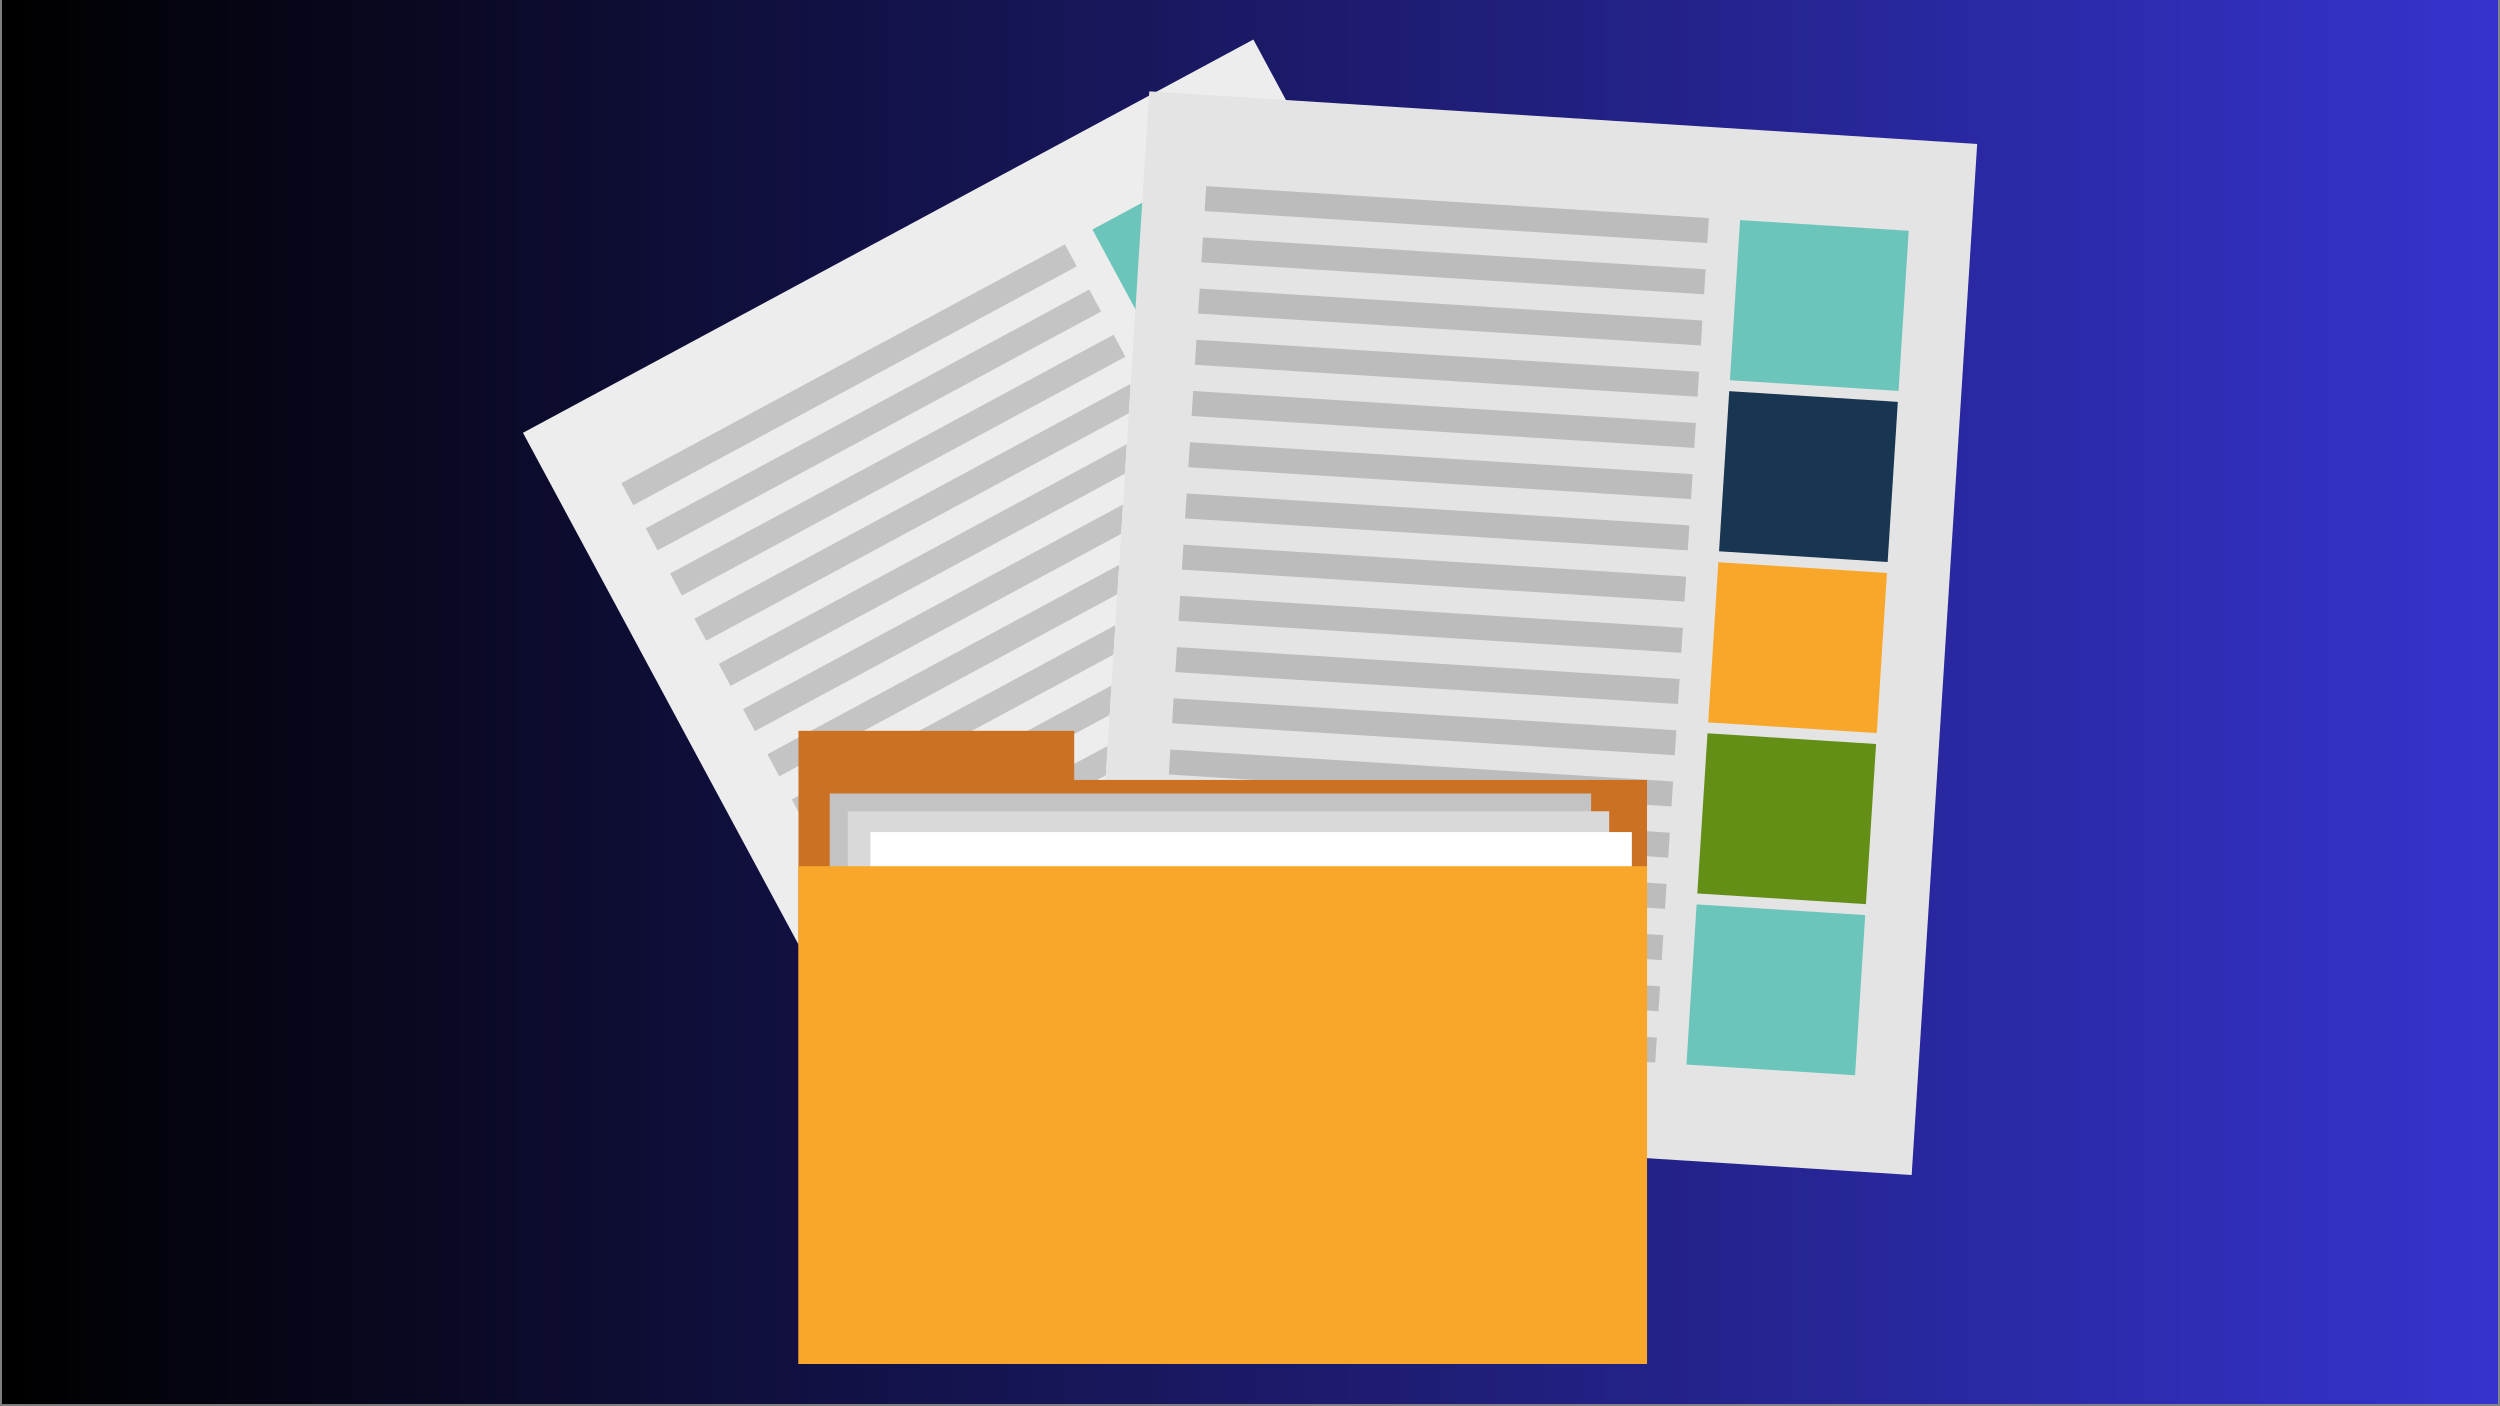 <svg xmlns="http://www.w3.org/2000/svg" xmlns:xlink="http://www.w3.org/1999/xlink" width="1600" zoomAndPan="magnify" viewBox="0 0 1200 675" height="900" preserveAspectRatio="xMidYMid meet" version="1.0"><rect x="0" y="0" width="1200" height="675" fill="#808080" stroke="none"/><defs><clipPath id="86ebf5650f"><path d="M 0.887 0 L 1199.113 0 L 1199.113 674 L 0.887 674 Z M 0.887 0 " clip-rule="nonzero"/></clipPath><linearGradient x1="0" gradientTransform="matrix(0.749, 0, 0, 0.749, 0.888, 0)" y1="450" x2="1600" gradientUnits="userSpaceOnUse" y2="450" id="232edfaebe"><stop stop-opacity="1" stop-color="rgb(0%, 0%, 0%)" offset="0"/><stop stop-opacity="1" stop-color="rgb(0.081%, 0.078%, 0.313%)" offset="0.004"/><stop stop-opacity="1" stop-color="rgb(0.162%, 0.156%, 0.627%)" offset="0.008"/><stop stop-opacity="1" stop-color="rgb(0.243%, 0.233%, 0.941%)" offset="0.012"/><stop stop-opacity="1" stop-color="rgb(0.323%, 0.311%, 1.256%)" offset="0.016"/><stop stop-opacity="1" stop-color="rgb(0.404%, 0.389%, 1.569%)" offset="0.02"/><stop stop-opacity="1" stop-color="rgb(0.487%, 0.468%, 1.883%)" offset="0.023"/><stop stop-opacity="1" stop-color="rgb(0.568%, 0.546%, 2.197%)" offset="0.027"/><stop stop-opacity="1" stop-color="rgb(0.648%, 0.624%, 2.512%)" offset="0.031"/><stop stop-opacity="1" stop-color="rgb(0.729%, 0.702%, 2.826%)" offset="0.035"/><stop stop-opacity="1" stop-color="rgb(0.812%, 0.78%, 3.14%)" offset="0.039"/><stop stop-opacity="1" stop-color="rgb(0.893%, 0.858%, 3.453%)" offset="0.043"/><stop stop-opacity="1" stop-color="rgb(0.974%, 0.937%, 3.767%)" offset="0.047"/><stop stop-opacity="1" stop-color="rgb(1.054%, 1.015%, 4.082%)" offset="0.051"/><stop stop-opacity="1" stop-color="rgb(1.137%, 1.093%, 4.396%)" offset="0.055"/><stop stop-opacity="1" stop-color="rgb(1.218%, 1.17%, 4.71%)" offset="0.059"/><stop stop-opacity="1" stop-color="rgb(1.299%, 1.25%, 5.025%)" offset="0.062"/><stop stop-opacity="1" stop-color="rgb(1.379%, 1.328%, 5.338%)" offset="0.066"/><stop stop-opacity="1" stop-color="rgb(1.462%, 1.405%, 5.652%)" offset="0.07"/><stop stop-opacity="1" stop-color="rgb(1.543%, 1.483%, 5.966%)" offset="0.074"/><stop stop-opacity="1" stop-color="rgb(1.624%, 1.561%, 6.281%)" offset="0.078"/><stop stop-opacity="1" stop-color="rgb(1.704%, 1.639%, 6.595%)" offset="0.082"/><stop stop-opacity="1" stop-color="rgb(1.787%, 1.718%, 6.909%)" offset="0.086"/><stop stop-opacity="1" stop-color="rgb(1.868%, 1.796%, 7.222%)" offset="0.09"/><stop stop-opacity="1" stop-color="rgb(1.949%, 1.874%, 7.536%)" offset="0.094"/><stop stop-opacity="1" stop-color="rgb(2.029%, 1.952%, 7.851%)" offset="0.098"/><stop stop-opacity="1" stop-color="rgb(2.112%, 2.031%, 8.165%)" offset="0.102"/><stop stop-opacity="1" stop-color="rgb(2.193%, 2.109%, 8.479%)" offset="0.105"/><stop stop-opacity="1" stop-color="rgb(2.274%, 2.187%, 8.794%)" offset="0.109"/><stop stop-opacity="1" stop-color="rgb(2.354%, 2.264%, 9.106%)" offset="0.113"/><stop stop-opacity="1" stop-color="rgb(2.437%, 2.342%, 9.421%)" offset="0.117"/><stop stop-opacity="1" stop-color="rgb(2.518%, 2.42%, 9.735%)" offset="0.121"/><stop stop-opacity="1" stop-color="rgb(2.599%, 2.499%, 10.049%)" offset="0.125"/><stop stop-opacity="1" stop-color="rgb(2.679%, 2.577%, 10.364%)" offset="0.129"/><stop stop-opacity="1" stop-color="rgb(2.762%, 2.655%, 10.678%)" offset="0.133"/><stop stop-opacity="1" stop-color="rgb(2.843%, 2.733%, 10.991%)" offset="0.137"/><stop stop-opacity="1" stop-color="rgb(2.924%, 2.812%, 11.305%)" offset="0.141"/><stop stop-opacity="1" stop-color="rgb(3.004%, 2.89%, 11.62%)" offset="0.145"/><stop stop-opacity="1" stop-color="rgb(3.087%, 2.968%, 11.934%)" offset="0.148"/><stop stop-opacity="1" stop-color="rgb(3.168%, 3.046%, 12.247%)" offset="0.152"/><stop stop-opacity="1" stop-color="rgb(3.249%, 3.123%, 12.561%)" offset="0.156"/><stop stop-opacity="1" stop-color="rgb(3.329%, 3.201%, 12.875%)" offset="0.16"/><stop stop-opacity="1" stop-color="rgb(3.412%, 3.281%, 13.19%)" offset="0.164"/><stop stop-opacity="1" stop-color="rgb(3.493%, 3.358%, 13.504%)" offset="0.168"/><stop stop-opacity="1" stop-color="rgb(3.574%, 3.436%, 13.818%)" offset="0.172"/><stop stop-opacity="1" stop-color="rgb(3.654%, 3.514%, 14.131%)" offset="0.176"/><stop stop-opacity="1" stop-color="rgb(3.737%, 3.593%, 14.445%)" offset="0.18"/><stop stop-opacity="1" stop-color="rgb(3.818%, 3.671%, 14.76%)" offset="0.184"/><stop stop-opacity="1" stop-color="rgb(3.899%, 3.749%, 15.074%)" offset="0.188"/><stop stop-opacity="1" stop-color="rgb(3.979%, 3.827%, 15.388%)" offset="0.191"/><stop stop-opacity="1" stop-color="rgb(4.062%, 3.905%, 15.703%)" offset="0.195"/><stop stop-opacity="1" stop-color="rgb(4.143%, 3.983%, 16.016%)" offset="0.199"/><stop stop-opacity="1" stop-color="rgb(4.224%, 4.062%, 16.33%)" offset="0.203"/><stop stop-opacity="1" stop-color="rgb(4.305%, 4.14%, 16.644%)" offset="0.207"/><stop stop-opacity="1" stop-color="rgb(4.387%, 4.218%, 16.959%)" offset="0.211"/><stop stop-opacity="1" stop-color="rgb(4.468%, 4.295%, 17.273%)" offset="0.215"/><stop stop-opacity="1" stop-color="rgb(4.549%, 4.375%, 17.587%)" offset="0.219"/><stop stop-opacity="1" stop-color="rgb(4.63%, 4.453%, 17.9%)" offset="0.223"/><stop stop-opacity="1" stop-color="rgb(4.712%, 4.53%, 18.214%)" offset="0.227"/><stop stop-opacity="1" stop-color="rgb(4.793%, 4.608%, 18.529%)" offset="0.23"/><stop stop-opacity="1" stop-color="rgb(4.874%, 4.686%, 18.843%)" offset="0.234"/><stop stop-opacity="1" stop-color="rgb(4.955%, 4.764%, 19.157%)" offset="0.238"/><stop stop-opacity="1" stop-color="rgb(5.037%, 4.843%, 19.472%)" offset="0.242"/><stop stop-opacity="1" stop-color="rgb(5.118%, 4.921%, 19.785%)" offset="0.246"/><stop stop-opacity="1" stop-color="rgb(5.199%, 4.999%, 20.099%)" offset="0.25"/><stop stop-opacity="1" stop-color="rgb(5.28%, 5.077%, 20.413%)" offset="0.254"/><stop stop-opacity="1" stop-color="rgb(5.362%, 5.156%, 20.728%)" offset="0.258"/><stop stop-opacity="1" stop-color="rgb(5.443%, 5.234%, 21.042%)" offset="0.262"/><stop stop-opacity="1" stop-color="rgb(5.524%, 5.312%, 21.356%)" offset="0.266"/><stop stop-opacity="1" stop-color="rgb(5.605%, 5.389%, 21.669%)" offset="0.27"/><stop stop-opacity="1" stop-color="rgb(5.687%, 5.467%, 21.983%)" offset="0.273"/><stop stop-opacity="1" stop-color="rgb(5.768%, 5.545%, 22.298%)" offset="0.277"/><stop stop-opacity="1" stop-color="rgb(5.849%, 5.624%, 22.612%)" offset="0.281"/><stop stop-opacity="1" stop-color="rgb(5.93%, 5.702%, 22.925%)" offset="0.285"/><stop stop-opacity="1" stop-color="rgb(6.012%, 5.78%, 23.239%)" offset="0.289"/><stop stop-opacity="1" stop-color="rgb(6.093%, 5.858%, 23.553%)" offset="0.293"/><stop stop-opacity="1" stop-color="rgb(6.174%, 5.937%, 23.868%)" offset="0.297"/><stop stop-opacity="1" stop-color="rgb(6.255%, 6.015%, 24.182%)" offset="0.301"/><stop stop-opacity="1" stop-color="rgb(6.337%, 6.093%, 24.496%)" offset="0.305"/><stop stop-opacity="1" stop-color="rgb(6.418%, 6.171%, 24.809%)" offset="0.309"/><stop stop-opacity="1" stop-color="rgb(6.499%, 6.248%, 25.124%)" offset="0.312"/><stop stop-opacity="1" stop-color="rgb(6.58%, 6.326%, 25.438%)" offset="0.316"/><stop stop-opacity="1" stop-color="rgb(6.662%, 6.406%, 25.752%)" offset="0.32"/><stop stop-opacity="1" stop-color="rgb(6.743%, 6.483%, 26.067%)" offset="0.324"/><stop stop-opacity="1" stop-color="rgb(6.824%, 6.561%, 26.381%)" offset="0.328"/><stop stop-opacity="1" stop-color="rgb(6.905%, 6.639%, 26.694%)" offset="0.332"/><stop stop-opacity="1" stop-color="rgb(6.987%, 6.718%, 27.008%)" offset="0.336"/><stop stop-opacity="1" stop-color="rgb(7.068%, 6.796%, 27.322%)" offset="0.34"/><stop stop-opacity="1" stop-color="rgb(7.149%, 6.874%, 27.637%)" offset="0.344"/><stop stop-opacity="1" stop-color="rgb(7.23%, 6.952%, 27.951%)" offset="0.348"/><stop stop-opacity="1" stop-color="rgb(7.312%, 7.03%, 28.265%)" offset="0.352"/><stop stop-opacity="1" stop-color="rgb(7.393%, 7.108%, 28.578%)" offset="0.355"/><stop stop-opacity="1" stop-color="rgb(7.474%, 7.187%, 28.893%)" offset="0.359"/><stop stop-opacity="1" stop-color="rgb(7.555%, 7.265%, 29.207%)" offset="0.363"/><stop stop-opacity="1" stop-color="rgb(7.637%, 7.343%, 29.521%)" offset="0.367"/><stop stop-opacity="1" stop-color="rgb(7.718%, 7.42%, 29.836%)" offset="0.371"/><stop stop-opacity="1" stop-color="rgb(7.799%, 7.5%, 30.15%)" offset="0.375"/><stop stop-opacity="1" stop-color="rgb(7.88%, 7.578%, 30.463%)" offset="0.379"/><stop stop-opacity="1" stop-color="rgb(7.962%, 7.655%, 30.777%)" offset="0.383"/><stop stop-opacity="1" stop-color="rgb(8.043%, 7.733%, 31.091%)" offset="0.387"/><stop stop-opacity="1" stop-color="rgb(8.124%, 7.811%, 31.406%)" offset="0.391"/><stop stop-opacity="1" stop-color="rgb(8.205%, 7.889%, 31.72%)" offset="0.395"/><stop stop-opacity="1" stop-color="rgb(8.287%, 7.968%, 32.034%)" offset="0.398"/><stop stop-opacity="1" stop-color="rgb(8.368%, 8.046%, 32.347%)" offset="0.402"/><stop stop-opacity="1" stop-color="rgb(8.449%, 8.124%, 32.661%)" offset="0.406"/><stop stop-opacity="1" stop-color="rgb(8.53%, 8.202%, 32.976%)" offset="0.41"/><stop stop-opacity="1" stop-color="rgb(8.612%, 8.281%, 33.29%)" offset="0.414"/><stop stop-opacity="1" stop-color="rgb(8.693%, 8.359%, 33.603%)" offset="0.418"/><stop stop-opacity="1" stop-color="rgb(8.774%, 8.437%, 33.917%)" offset="0.422"/><stop stop-opacity="1" stop-color="rgb(8.855%, 8.514%, 34.232%)" offset="0.426"/><stop stop-opacity="1" stop-color="rgb(8.937%, 8.592%, 34.546%)" offset="0.43"/><stop stop-opacity="1" stop-color="rgb(9.018%, 8.67%, 34.86%)" offset="0.434"/><stop stop-opacity="1" stop-color="rgb(9.099%, 8.749%, 35.175%)" offset="0.438"/><stop stop-opacity="1" stop-color="rgb(9.18%, 8.827%, 35.487%)" offset="0.441"/><stop stop-opacity="1" stop-color="rgb(9.262%, 8.905%, 35.802%)" offset="0.445"/><stop stop-opacity="1" stop-color="rgb(9.343%, 8.983%, 36.116%)" offset="0.449"/><stop stop-opacity="1" stop-color="rgb(9.424%, 9.062%, 36.43%)" offset="0.453"/><stop stop-opacity="1" stop-color="rgb(9.505%, 9.14%, 36.745%)" offset="0.457"/><stop stop-opacity="1" stop-color="rgb(9.587%, 9.218%, 37.059%)" offset="0.461"/><stop stop-opacity="1" stop-color="rgb(9.668%, 9.296%, 37.372%)" offset="0.465"/><stop stop-opacity="1" stop-color="rgb(9.749%, 9.373%, 37.686%)" offset="0.469"/><stop stop-opacity="1" stop-color="rgb(9.83%, 9.451%, 38%)" offset="0.473"/><stop stop-opacity="1" stop-color="rgb(9.912%, 9.531%, 38.315%)" offset="0.477"/><stop stop-opacity="1" stop-color="rgb(9.993%, 9.608%, 38.629%)" offset="0.48"/><stop stop-opacity="1" stop-color="rgb(10.074%, 9.686%, 38.943%)" offset="0.484"/><stop stop-opacity="1" stop-color="rgb(10.155%, 9.764%, 39.256%)" offset="0.488"/><stop stop-opacity="1" stop-color="rgb(10.237%, 9.843%, 39.571%)" offset="0.492"/><stop stop-opacity="1" stop-color="rgb(10.318%, 9.921%, 39.885%)" offset="0.496"/><stop stop-opacity="1" stop-color="rgb(10.399%, 9.999%, 40.199%)" offset="0.5"/><stop stop-opacity="1" stop-color="rgb(10.48%, 10.077%, 40.514%)" offset="0.504"/><stop stop-opacity="1" stop-color="rgb(10.562%, 10.155%, 40.828%)" offset="0.508"/><stop stop-opacity="1" stop-color="rgb(10.643%, 10.233%, 41.141%)" offset="0.512"/><stop stop-opacity="1" stop-color="rgb(10.724%, 10.312%, 41.455%)" offset="0.516"/><stop stop-opacity="1" stop-color="rgb(10.805%, 10.39%, 41.769%)" offset="0.52"/><stop stop-opacity="1" stop-color="rgb(10.887%, 10.468%, 42.084%)" offset="0.523"/><stop stop-opacity="1" stop-color="rgb(10.968%, 10.545%, 42.398%)" offset="0.527"/><stop stop-opacity="1" stop-color="rgb(11.049%, 10.625%, 42.712%)" offset="0.531"/><stop stop-opacity="1" stop-color="rgb(11.13%, 10.703%, 43.025%)" offset="0.535"/><stop stop-opacity="1" stop-color="rgb(11.212%, 10.78%, 43.34%)" offset="0.539"/><stop stop-opacity="1" stop-color="rgb(11.293%, 10.858%, 43.654%)" offset="0.543"/><stop stop-opacity="1" stop-color="rgb(11.374%, 10.936%, 43.968%)" offset="0.547"/><stop stop-opacity="1" stop-color="rgb(11.455%, 11.014%, 44.283%)" offset="0.551"/><stop stop-opacity="1" stop-color="rgb(11.537%, 11.093%, 44.597%)" offset="0.555"/><stop stop-opacity="1" stop-color="rgb(11.618%, 11.171%, 44.91%)" offset="0.559"/><stop stop-opacity="1" stop-color="rgb(11.699%, 11.249%, 45.224%)" offset="0.562"/><stop stop-opacity="1" stop-color="rgb(11.78%, 11.327%, 45.538%)" offset="0.566"/><stop stop-opacity="1" stop-color="rgb(11.862%, 11.406%, 45.853%)" offset="0.57"/><stop stop-opacity="1" stop-color="rgb(11.943%, 11.484%, 46.165%)" offset="0.574"/><stop stop-opacity="1" stop-color="rgb(12.024%, 11.562%, 46.48%)" offset="0.578"/><stop stop-opacity="1" stop-color="rgb(12.105%, 11.639%, 46.794%)" offset="0.582"/><stop stop-opacity="1" stop-color="rgb(12.187%, 11.717%, 47.108%)" offset="0.586"/><stop stop-opacity="1" stop-color="rgb(12.268%, 11.795%, 47.423%)" offset="0.59"/><stop stop-opacity="1" stop-color="rgb(12.349%, 11.874%, 47.737%)" offset="0.594"/><stop stop-opacity="1" stop-color="rgb(12.43%, 11.952%, 48.05%)" offset="0.598"/><stop stop-opacity="1" stop-color="rgb(12.512%, 12.03%, 48.364%)" offset="0.602"/><stop stop-opacity="1" stop-color="rgb(12.593%, 12.108%, 48.679%)" offset="0.605"/><stop stop-opacity="1" stop-color="rgb(12.674%, 12.187%, 48.993%)" offset="0.609"/><stop stop-opacity="1" stop-color="rgb(12.755%, 12.265%, 49.307%)" offset="0.613"/><stop stop-opacity="1" stop-color="rgb(12.837%, 12.343%, 49.622%)" offset="0.617"/><stop stop-opacity="1" stop-color="rgb(12.918%, 12.421%, 49.934%)" offset="0.621"/><stop stop-opacity="1" stop-color="rgb(12.999%, 12.498%, 50.249%)" offset="0.625"/><stop stop-opacity="1" stop-color="rgb(13.08%, 12.576%, 50.563%)" offset="0.629"/><stop stop-opacity="1" stop-color="rgb(13.162%, 12.656%, 50.877%)" offset="0.633"/><stop stop-opacity="1" stop-color="rgb(13.243%, 12.733%, 51.192%)" offset="0.637"/><stop stop-opacity="1" stop-color="rgb(13.324%, 12.811%, 51.506%)" offset="0.641"/><stop stop-opacity="1" stop-color="rgb(13.405%, 12.889%, 51.819%)" offset="0.645"/><stop stop-opacity="1" stop-color="rgb(13.487%, 12.968%, 52.133%)" offset="0.648"/><stop stop-opacity="1" stop-color="rgb(13.568%, 13.046%, 52.448%)" offset="0.652"/><stop stop-opacity="1" stop-color="rgb(13.649%, 13.124%, 52.762%)" offset="0.656"/><stop stop-opacity="1" stop-color="rgb(13.73%, 13.202%, 53.076%)" offset="0.66"/><stop stop-opacity="1" stop-color="rgb(13.812%, 13.28%, 53.391%)" offset="0.664"/><stop stop-opacity="1" stop-color="rgb(13.893%, 13.358%, 53.703%)" offset="0.668"/><stop stop-opacity="1" stop-color="rgb(13.974%, 13.437%, 54.018%)" offset="0.672"/><stop stop-opacity="1" stop-color="rgb(14.055%, 13.515%, 54.332%)" offset="0.676"/><stop stop-opacity="1" stop-color="rgb(14.137%, 13.593%, 54.646%)" offset="0.68"/><stop stop-opacity="1" stop-color="rgb(14.218%, 13.67%, 54.961%)" offset="0.684"/><stop stop-opacity="1" stop-color="rgb(14.299%, 13.75%, 55.275%)" offset="0.688"/><stop stop-opacity="1" stop-color="rgb(14.38%, 13.828%, 55.588%)" offset="0.691"/><stop stop-opacity="1" stop-color="rgb(14.462%, 13.905%, 55.902%)" offset="0.695"/><stop stop-opacity="1" stop-color="rgb(14.543%, 13.983%, 56.216%)" offset="0.699"/><stop stop-opacity="1" stop-color="rgb(14.624%, 14.061%, 56.531%)" offset="0.703"/><stop stop-opacity="1" stop-color="rgb(14.705%, 14.139%, 56.844%)" offset="0.707"/><stop stop-opacity="1" stop-color="rgb(14.787%, 14.218%, 57.158%)" offset="0.711"/><stop stop-opacity="1" stop-color="rgb(14.868%, 14.296%, 57.472%)" offset="0.715"/><stop stop-opacity="1" stop-color="rgb(14.949%, 14.374%, 57.787%)" offset="0.719"/><stop stop-opacity="1" stop-color="rgb(15.03%, 14.452%, 58.101%)" offset="0.723"/><stop stop-opacity="1" stop-color="rgb(15.112%, 14.531%, 58.415%)" offset="0.727"/><stop stop-opacity="1" stop-color="rgb(15.193%, 14.609%, 58.728%)" offset="0.73"/><stop stop-opacity="1" stop-color="rgb(15.274%, 14.687%, 59.042%)" offset="0.734"/><stop stop-opacity="1" stop-color="rgb(15.355%, 14.764%, 59.357%)" offset="0.738"/><stop stop-opacity="1" stop-color="rgb(15.437%, 14.842%, 59.671%)" offset="0.742"/><stop stop-opacity="1" stop-color="rgb(15.518%, 14.92%, 59.985%)" offset="0.746"/><stop stop-opacity="1" stop-color="rgb(15.599%, 14.999%, 60.3%)" offset="0.75"/><stop stop-opacity="1" stop-color="rgb(15.68%, 15.077%, 60.612%)" offset="0.754"/><stop stop-opacity="1" stop-color="rgb(15.762%, 15.155%, 60.927%)" offset="0.758"/><stop stop-opacity="1" stop-color="rgb(15.843%, 15.233%, 61.241%)" offset="0.762"/><stop stop-opacity="1" stop-color="rgb(15.924%, 15.312%, 61.555%)" offset="0.766"/><stop stop-opacity="1" stop-color="rgb(16.005%, 15.39%, 61.87%)" offset="0.77"/><stop stop-opacity="1" stop-color="rgb(16.087%, 15.468%, 62.184%)" offset="0.773"/><stop stop-opacity="1" stop-color="rgb(16.168%, 15.546%, 62.497%)" offset="0.777"/><stop stop-opacity="1" stop-color="rgb(16.249%, 15.623%, 62.811%)" offset="0.781"/><stop stop-opacity="1" stop-color="rgb(16.33%, 15.701%, 63.126%)" offset="0.785"/><stop stop-opacity="1" stop-color="rgb(16.412%, 15.781%, 63.44%)" offset="0.789"/><stop stop-opacity="1" stop-color="rgb(16.493%, 15.858%, 63.754%)" offset="0.793"/><stop stop-opacity="1" stop-color="rgb(16.574%, 15.936%, 64.069%)" offset="0.797"/><stop stop-opacity="1" stop-color="rgb(16.655%, 16.014%, 64.381%)" offset="0.801"/><stop stop-opacity="1" stop-color="rgb(16.737%, 16.093%, 64.696%)" offset="0.805"/><stop stop-opacity="1" stop-color="rgb(16.818%, 16.171%, 65.01%)" offset="0.809"/><stop stop-opacity="1" stop-color="rgb(16.899%, 16.249%, 65.324%)" offset="0.812"/><stop stop-opacity="1" stop-color="rgb(16.98%, 16.327%, 65.639%)" offset="0.816"/><stop stop-opacity="1" stop-color="rgb(17.062%, 16.405%, 65.953%)" offset="0.82"/><stop stop-opacity="1" stop-color="rgb(17.143%, 16.483%, 66.266%)" offset="0.824"/><stop stop-opacity="1" stop-color="rgb(17.224%, 16.562%, 66.58%)" offset="0.828"/><stop stop-opacity="1" stop-color="rgb(17.305%, 16.64%, 66.895%)" offset="0.832"/><stop stop-opacity="1" stop-color="rgb(17.387%, 16.718%, 67.209%)" offset="0.836"/><stop stop-opacity="1" stop-color="rgb(17.468%, 16.795%, 67.522%)" offset="0.84"/><stop stop-opacity="1" stop-color="rgb(17.549%, 16.875%, 67.836%)" offset="0.844"/><stop stop-opacity="1" stop-color="rgb(17.63%, 16.953%, 68.15%)" offset="0.848"/><stop stop-opacity="1" stop-color="rgb(17.712%, 17.03%, 68.465%)" offset="0.852"/><stop stop-opacity="1" stop-color="rgb(17.793%, 17.108%, 68.779%)" offset="0.855"/><stop stop-opacity="1" stop-color="rgb(17.874%, 17.186%, 69.093%)" offset="0.859"/><stop stop-opacity="1" stop-color="rgb(17.955%, 17.264%, 69.406%)" offset="0.863"/><stop stop-opacity="1" stop-color="rgb(18.037%, 17.343%, 69.72%)" offset="0.867"/><stop stop-opacity="1" stop-color="rgb(18.118%, 17.421%, 70.035%)" offset="0.871"/><stop stop-opacity="1" stop-color="rgb(18.199%, 17.499%, 70.349%)" offset="0.875"/><stop stop-opacity="1" stop-color="rgb(18.28%, 17.577%, 70.663%)" offset="0.879"/><stop stop-opacity="1" stop-color="rgb(18.362%, 17.656%, 70.978%)" offset="0.883"/><stop stop-opacity="1" stop-color="rgb(18.443%, 17.734%, 71.291%)" offset="0.887"/><stop stop-opacity="1" stop-color="rgb(18.524%, 17.812%, 71.605%)" offset="0.891"/><stop stop-opacity="1" stop-color="rgb(18.605%, 17.889%, 71.919%)" offset="0.895"/><stop stop-opacity="1" stop-color="rgb(18.687%, 17.967%, 72.234%)" offset="0.898"/><stop stop-opacity="1" stop-color="rgb(18.768%, 18.045%, 72.548%)" offset="0.902"/><stop stop-opacity="1" stop-color="rgb(18.849%, 18.124%, 72.862%)" offset="0.906"/><stop stop-opacity="1" stop-color="rgb(18.93%, 18.202%, 73.175%)" offset="0.91"/><stop stop-opacity="1" stop-color="rgb(19.012%, 18.28%, 73.489%)" offset="0.914"/><stop stop-opacity="1" stop-color="rgb(19.093%, 18.358%, 73.804%)" offset="0.918"/><stop stop-opacity="1" stop-color="rgb(19.174%, 18.437%, 74.118%)" offset="0.922"/><stop stop-opacity="1" stop-color="rgb(19.255%, 18.515%, 74.432%)" offset="0.926"/><stop stop-opacity="1" stop-color="rgb(19.337%, 18.593%, 74.747%)" offset="0.93"/><stop stop-opacity="1" stop-color="rgb(19.418%, 18.671%, 75.06%)" offset="0.934"/><stop stop-opacity="1" stop-color="rgb(19.499%, 18.748%, 75.374%)" offset="0.938"/><stop stop-opacity="1" stop-color="rgb(19.58%, 18.826%, 75.688%)" offset="0.941"/><stop stop-opacity="1" stop-color="rgb(19.662%, 18.906%, 76.003%)" offset="0.945"/><stop stop-opacity="1" stop-color="rgb(19.743%, 18.983%, 76.317%)" offset="0.949"/><stop stop-opacity="1" stop-color="rgb(19.824%, 19.061%, 76.631%)" offset="0.953"/><stop stop-opacity="1" stop-color="rgb(19.905%, 19.139%, 76.944%)" offset="0.957"/><stop stop-opacity="1" stop-color="rgb(19.987%, 19.218%, 77.258%)" offset="0.961"/><stop stop-opacity="1" stop-color="rgb(20.068%, 19.296%, 77.573%)" offset="0.965"/><stop stop-opacity="1" stop-color="rgb(20.149%, 19.374%, 77.887%)" offset="0.969"/><stop stop-opacity="1" stop-color="rgb(20.23%, 19.452%, 78.2%)" offset="0.973"/><stop stop-opacity="1" stop-color="rgb(20.311%, 19.53%, 78.514%)" offset="0.977"/><stop stop-opacity="1" stop-color="rgb(20.392%, 19.608%, 78.828%)" offset="0.98"/><stop stop-opacity="1" stop-color="rgb(20.474%, 19.687%, 79.143%)" offset="0.984"/><stop stop-opacity="1" stop-color="rgb(20.555%, 19.765%, 79.457%)" offset="0.988"/><stop stop-opacity="1" stop-color="rgb(20.636%, 19.843%, 79.771%)" offset="0.992"/><stop stop-opacity="1" stop-color="rgb(20.717%, 19.92%, 80.084%)" offset="0.996"/><stop stop-opacity="1" stop-color="rgb(20.799%, 20%, 80.399%)" offset="1"/></linearGradient><clipPath id="b1bb9f3ab0"><path d="M 251 19.031 L 837 19.031 L 837 645 L 251 645 Z M 251 19.031 " clip-rule="nonzero"/></clipPath><clipPath id="a7138bf4db"><path d="M 520 43 L 949.297 43 L 949.297 565 L 520 565 Z M 520 43 " clip-rule="nonzero"/></clipPath><clipPath id="83bf5cd21a"><path d="M 383 350 L 791 350 L 791 654.84 L 383 654.84 Z M 383 350 " clip-rule="nonzero"/></clipPath><clipPath id="22892cd0ad"><path d="M 417 399 L 784 399 L 784 654.84 L 417 654.84 Z M 417 399 " clip-rule="nonzero"/></clipPath><clipPath id="2c32c2d550"><path d="M 383 415 L 791 415 L 791 654.84 L 383 654.84 Z M 383 415 " clip-rule="nonzero"/></clipPath></defs><g clip-path="url(#86ebf5650f)"><path fill="#ffffff" d="M 0.887 0 L 1199.113 0 L 1199.113 674 L 0.887 674 Z M 0.887 0 " fill-opacity="1" fill-rule="nonzero"/><path fill="url(#232edfaebe)" d="M 0.887 0 L 0.887 674 L 1199.113 674 L 1199.113 0 Z M 0.887 0 " fill-rule="nonzero"/></g><g clip-path="url(#b1bb9f3ab0)"><path fill="#ededed" d="M 836.719 455.598 L 486.121 644.363 L 251.023 207.742 L 601.613 18.965 L 836.719 455.598 " fill-opacity="1" fill-rule="nonzero"/></g><path fill="#c5c4c4" d="M 303.965 242.473 L 298.273 231.895 L 511.148 117.281 L 516.848 127.855 L 303.965 242.473 " fill-opacity="1" fill-rule="nonzero"/><path fill="#c5c4c4" d="M 315.652 264.164 L 309.945 253.59 L 522.832 138.973 L 528.523 149.547 L 315.652 264.164 " fill-opacity="1" fill-rule="nonzero"/><path fill="#c5c4c4" d="M 327.324 285.855 L 321.633 275.281 L 534.512 160.656 L 540.203 171.242 L 327.324 285.855 " fill-opacity="1" fill-rule="nonzero"/><path fill="#c5c4c4" d="M 339 307.543 L 333.301 296.965 L 542.742 184.203 L 541.848 198.336 L 339 307.543 " fill-opacity="1" fill-rule="nonzero"/><path fill="#c5c4c4" d="M 350.68 329.234 L 344.988 318.656 L 540.898 213.18 L 540 227.305 L 350.68 329.234 " fill-opacity="1" fill-rule="nonzero"/><path fill="#c5c4c4" d="M 362.363 350.926 L 356.664 340.352 L 539.059 242.141 L 538.16 256.27 L 362.363 350.926 " fill-opacity="1" fill-rule="nonzero"/><path fill="#c5c4c4" d="M 374.043 372.617 L 368.344 362.035 L 537.223 271.113 L 536.324 285.246 L 374.043 372.617 " fill-opacity="1" fill-rule="nonzero"/><path fill="#c5c4c4" d="M 385.719 394.305 L 380.027 383.727 L 535.375 300.082 L 534.477 314.207 L 385.719 394.305 " fill-opacity="1" fill-rule="nonzero"/><path fill="#c5c4c4" d="M 397.398 415.996 L 391.707 405.418 L 533.535 329.051 L 532.637 343.18 L 397.398 415.996 " fill-opacity="1" fill-rule="nonzero"/><path fill="#c5c4c4" d="M 409.078 437.68 L 403.387 427.105 L 531.691 358.02 L 530.793 372.148 L 409.078 437.68 " fill-opacity="1" fill-rule="nonzero"/><path fill="#c5c4c4" d="M 420.75 459.375 L 415.062 448.797 L 529.852 386.992 L 528.953 401.117 L 420.75 459.375 " fill-opacity="1" fill-rule="nonzero"/><path fill="#c5c4c4" d="M 432.434 481.066 L 426.742 470.488 L 528.012 415.961 L 527.113 430.086 L 432.434 481.066 " fill-opacity="1" fill-rule="nonzero"/><path fill="#c5c4c4" d="M 444.117 502.75 L 438.414 492.176 L 526.168 444.93 L 525.27 459.059 L 444.117 502.75 " fill-opacity="1" fill-rule="nonzero"/><path fill="#c5c4c4" d="M 455.789 524.441 L 450.098 513.867 L 524.328 473.898 L 523.43 488.027 L 455.789 524.441 " fill-opacity="1" fill-rule="nonzero"/><path fill="#c5c4c4" d="M 467.469 546.137 L 461.777 535.559 L 522.488 502.871 L 521.59 516.996 L 467.469 546.137 " fill-opacity="1" fill-rule="nonzero"/><path fill="#c5c4c4" d="M 479.152 567.82 L 473.453 557.246 L 520.645 531.84 L 520.207 538.754 L 531.781 539.488 L 479.152 567.82 " fill-opacity="1" fill-rule="nonzero"/><path fill="#c5c4c4" d="M 490.832 589.512 L 485.133 578.938 L 555.586 541 L 578.262 542.438 L 490.832 589.512 " fill-opacity="1" fill-rule="nonzero"/><path fill="#6bc5bb" d="M 632.281 139.539 L 560.887 177.984 L 524.363 110.164 L 595.766 71.719 L 632.281 139.539 " fill-opacity="1" fill-rule="nonzero"/><path fill="#183651" d="M 671.293 211.984 L 599.891 250.43 L 563.379 182.609 L 634.773 144.172 L 671.293 211.984 " fill-opacity="1" fill-rule="nonzero"/><path fill="#f9a72b" d="M 710.309 284.438 L 638.906 322.883 L 602.383 255.062 L 673.781 216.617 L 710.309 284.438 " fill-opacity="1" fill-rule="nonzero"/><path fill="#648f16" d="M 749.309 356.883 L 677.914 395.328 L 641.406 327.508 L 712.793 289.07 L 749.309 356.883 " fill-opacity="1" fill-rule="nonzero"/><path fill="#6bc5bb" d="M 788.32 429.336 L 716.926 467.781 L 680.41 399.961 L 751.809 361.516 L 788.32 429.336 " fill-opacity="1" fill-rule="nonzero"/><g clip-path="url(#a7138bf4db)"><path fill="#e5e4e4" d="M 917.598 564.004 L 520.207 538.754 L 551.664 43.852 L 949.043 69.102 L 917.598 564.004 " fill-opacity="1" fill-rule="nonzero"/></g><path fill="#bdbcbd" d="M 819.512 116.668 L 578.219 101.336 L 578.98 89.348 L 820.277 104.684 L 819.512 116.668 " fill-opacity="1" fill-rule="nonzero"/><path fill="#bdbcbd" d="M 817.945 141.262 L 576.656 125.926 L 577.414 113.934 L 818.703 129.266 L 817.945 141.262 " fill-opacity="1" fill-rule="nonzero"/><path fill="#bdbcbd" d="M 816.387 165.844 L 575.09 150.508 L 575.855 138.516 L 817.137 153.852 L 816.387 165.844 " fill-opacity="1" fill-rule="nonzero"/><path fill="#bdbcbd" d="M 814.816 190.426 L 573.531 175.094 L 574.289 163.102 L 815.586 178.434 L 814.816 190.426 " fill-opacity="1" fill-rule="nonzero"/><path fill="#bdbcbd" d="M 813.258 215.012 L 571.969 199.676 L 572.727 187.684 L 814.016 203.016 L 813.258 215.012 " fill-opacity="1" fill-rule="nonzero"/><path fill="#bdbcbd" d="M 811.691 239.594 L 570.402 224.262 L 571.168 212.273 L 812.457 227.609 L 811.691 239.594 " fill-opacity="1" fill-rule="nonzero"/><path fill="#bdbcbd" d="M 810.129 264.18 L 568.836 248.844 L 569.602 236.859 L 810.898 252.191 L 810.129 264.18 " fill-opacity="1" fill-rule="nonzero"/><path fill="#bdbcbd" d="M 808.57 288.762 L 567.281 273.426 L 568.043 261.441 L 809.336 276.773 L 808.57 288.762 " fill-opacity="1" fill-rule="nonzero"/><path fill="#bdbcbd" d="M 807.012 313.344 L 565.723 298.012 L 566.48 286.023 L 807.77 301.359 L 807.012 313.344 " fill-opacity="1" fill-rule="nonzero"/><path fill="#bdbcbd" d="M 805.445 337.938 L 564.156 322.602 L 564.922 310.609 L 806.211 325.941 L 805.445 337.938 " fill-opacity="1" fill-rule="nonzero"/><path fill="#bdbcbd" d="M 803.883 362.52 L 562.59 347.184 L 563.355 335.191 L 804.645 350.527 L 803.883 362.52 " fill-opacity="1" fill-rule="nonzero"/><path fill="#bdbcbd" d="M 802.324 387.102 L 561.035 371.77 L 561.793 359.777 L 803.082 375.109 L 802.324 387.102 " fill-opacity="1" fill-rule="nonzero"/><path fill="#bdbcbd" d="M 800.758 411.688 L 559.469 396.352 L 560.227 384.359 L 801.516 399.691 L 800.758 411.688 " fill-opacity="1" fill-rule="nonzero"/><path fill="#bdbcbd" d="M 799.191 436.27 L 557.902 420.938 L 558.668 408.949 L 799.957 424.285 L 799.191 436.27 " fill-opacity="1" fill-rule="nonzero"/><path fill="#bdbcbd" d="M 797.637 460.855 L 556.34 445.52 L 557.102 433.535 L 798.395 448.867 L 797.637 460.855 " fill-opacity="1" fill-rule="nonzero"/><path fill="#bdbcbd" d="M 796.07 485.438 L 554.781 470.105 L 555.547 458.117 L 796.828 473.449 L 796.07 485.438 " fill-opacity="1" fill-rule="nonzero"/><path fill="#bdbcbd" d="M 794.512 510.027 L 553.215 494.688 L 553.98 482.699 L 795.27 498.035 L 794.512 510.027 " fill-opacity="1" fill-rule="nonzero"/><path fill="#6bc5bb" d="M 911.293 187.648 L 830.359 182.504 L 835.246 105.637 L 916.18 110.781 L 911.293 187.648 " fill-opacity="1" fill-rule="nonzero"/><path fill="#183651" d="M 906.07 269.766 L 825.141 264.621 L 830.031 187.754 L 910.957 192.898 L 906.07 269.766 " fill-opacity="1" fill-rule="nonzero"/><path fill="#f9a72b" d="M 900.852 351.887 L 819.926 346.742 L 824.809 269.871 L 905.742 275.016 L 900.852 351.887 " fill-opacity="1" fill-rule="nonzero"/><path fill="#648f16" d="M 895.637 433.996 L 814.711 428.859 L 819.594 351.984 L 900.52 357.129 L 895.637 433.996 " fill-opacity="1" fill-rule="nonzero"/><path fill="#6bc5bb" d="M 890.422 516.121 L 809.488 510.977 L 814.375 434.109 L 895.301 439.254 L 890.422 516.121 " fill-opacity="1" fill-rule="nonzero"/><g clip-path="url(#83bf5cd21a)"><path fill="#cb7124" d="M 515.625 374.359 L 515.625 350.785 L 383.266 350.785 L 383.266 654.723 L 790.574 654.723 L 790.574 374.359 L 515.625 374.359 " fill-opacity="1" fill-rule="nonzero"/></g><path fill="#c4c3c3" d="M 763.73 636.238 L 398.27 636.238 L 398.27 380.891 L 763.73 380.891 L 763.73 636.238 " fill-opacity="1" fill-rule="nonzero"/><path fill="#dad9d9" d="M 772.406 644.758 L 406.945 644.758 L 406.945 389.418 L 772.406 389.418 L 772.406 644.758 " fill-opacity="1" fill-rule="nonzero"/><g clip-path="url(#22892cd0ad)"><path fill="#ffffff" d="M 783.289 654.723 L 417.828 654.723 L 417.828 399.379 L 783.289 399.379 L 783.289 654.723 " fill-opacity="1" fill-rule="nonzero"/></g><g clip-path="url(#2c32c2d550)"><path fill="#f9a72b" d="M 790.574 654.723 L 383.266 654.723 L 383.266 415.785 L 790.574 415.785 L 790.574 654.723 " fill-opacity="1" fill-rule="nonzero"/></g></svg>